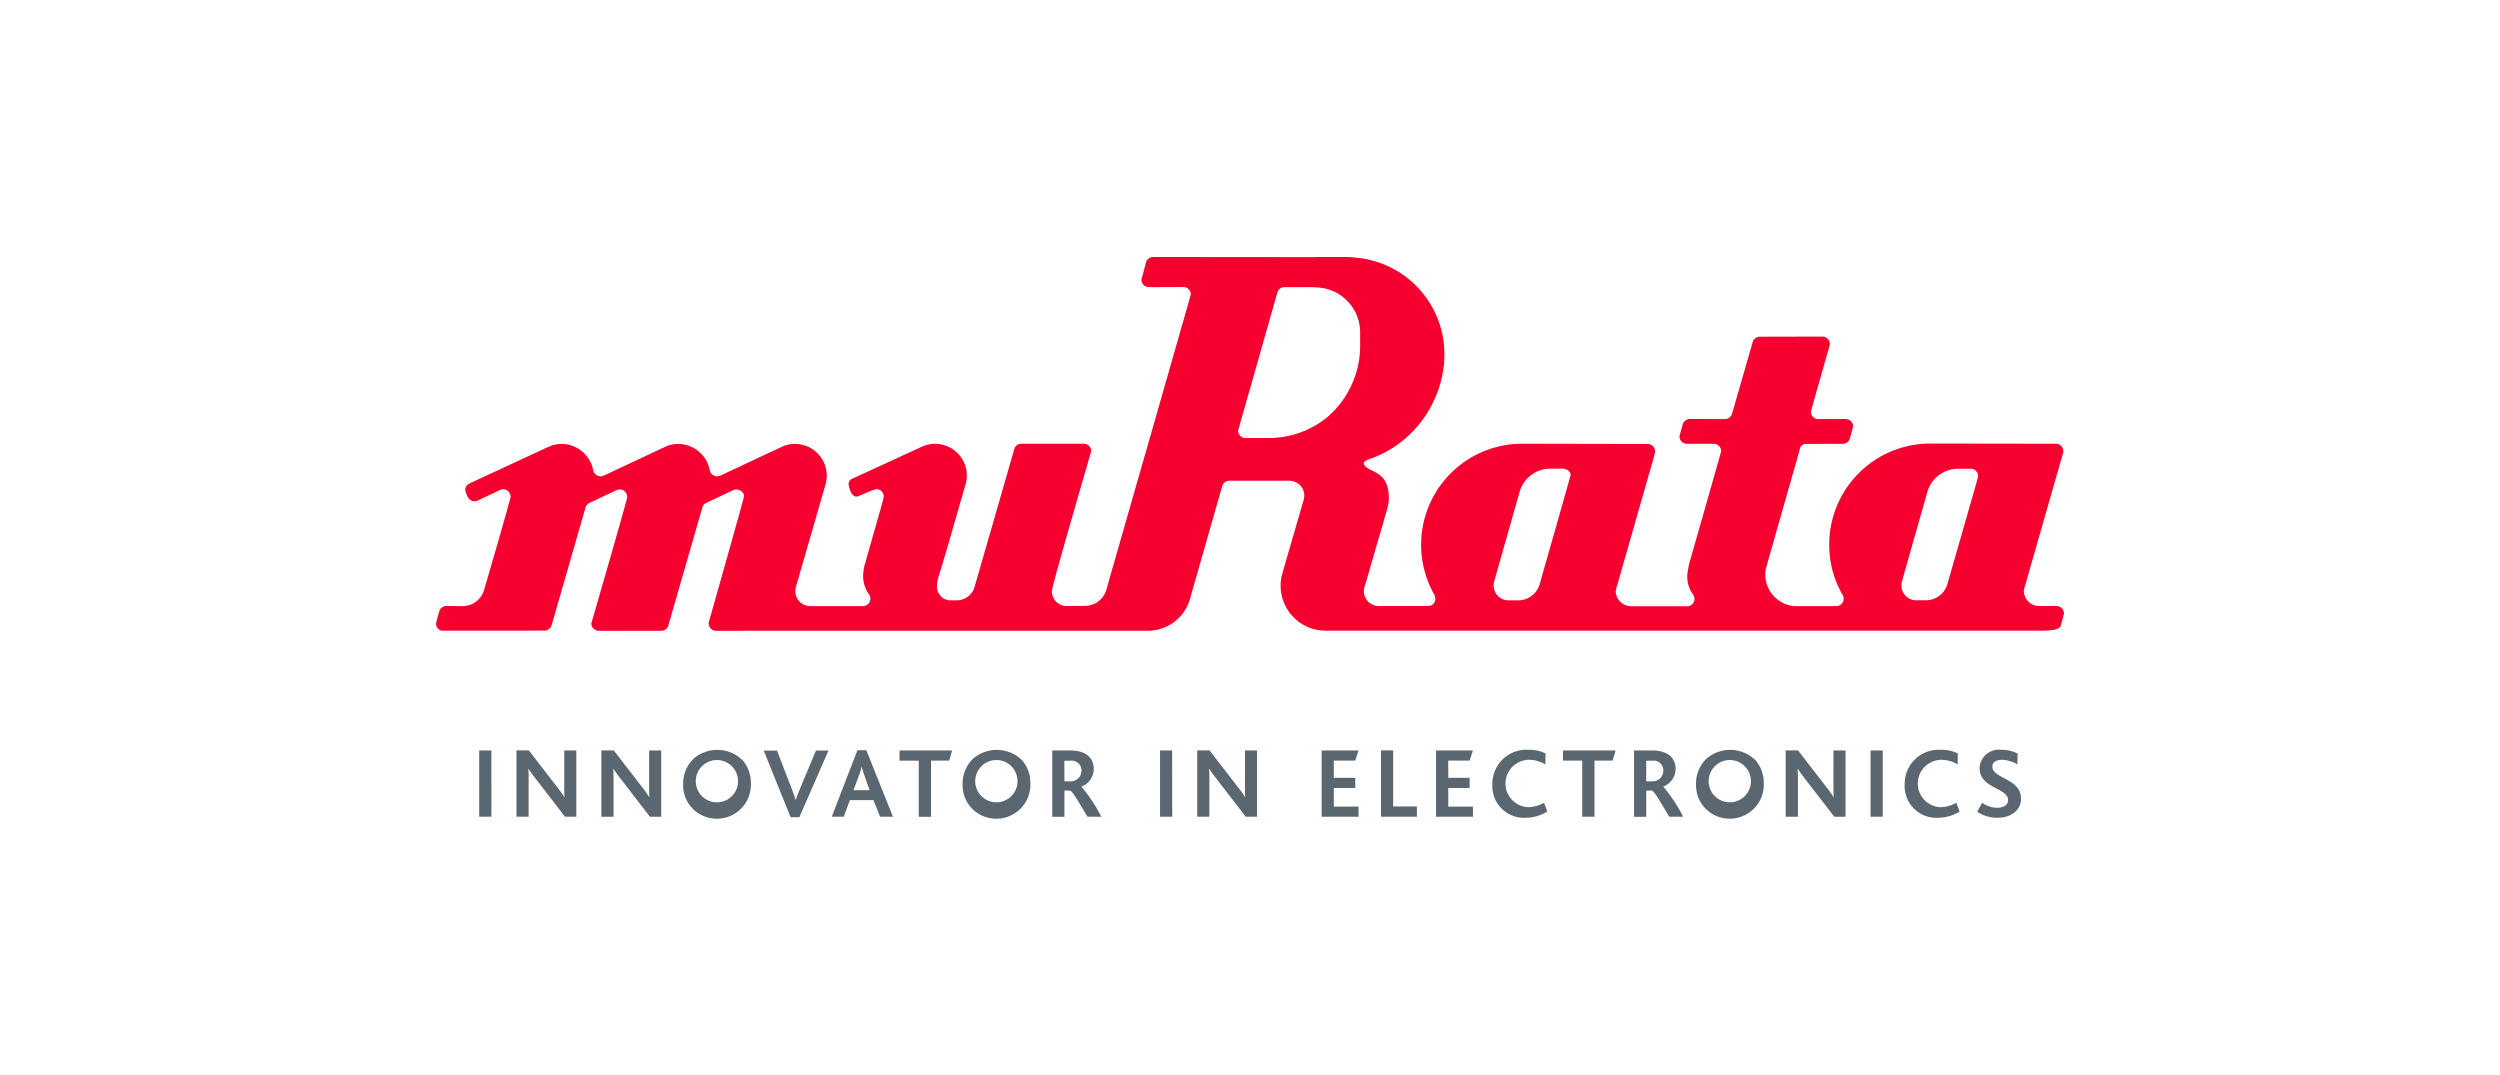 <svg xmlns="http://www.w3.org/2000/svg" width="214" height="92" viewBox="0 0 214 92"><defs><style>.a{fill:none;}.b{fill:#5b6770;}.c{fill:#f5002f;}</style></defs><title>MurataLogo</title><rect class="a" width="214" height="92"/><path class="b" d="M173,68.372c0-1.765-2.454-1.7-2.454-2.756,0-.379.361-.576.818-.576a2.72,2.72,0,0,1,1.326.395l.017-.929a2.914,2.914,0,0,0-1.4-.319,1.637,1.637,0,0,0-1.852,1.558,1.463,1.463,0,0,0,.371,1.017c.689.775,2.067.921,2.067,1.731,0,.474-.5.654-.939.654a2.257,2.257,0,0,1-1.283-.43l-.422.766A3.032,3.032,0,0,0,171,70c1.119,0,2-.629,2-1.628m-5.253,1.094-.284-.749a2.875,2.875,0,0,1-1.4.378,2.03,2.03,0,0,1,.078-4.055,2.681,2.681,0,0,1,1.438.4l.009-.947a3.143,3.143,0,0,0-1.473-.31,2.907,2.907,0,0,0-3.074,2.945A2.709,2.709,0,0,0,165.9,70a3.478,3.478,0,0,0,1.843-.534m-6.58-5.228h-1.042v5.676h1.042Zm-3.186,5.676V64.238h-1.034V67.4c0,.25,0,.577.018.827h-.018a7.4,7.4,0,0,0-.559-.793l-2.472-3.2h-1.059v5.676H153.9V66.572c0-.267-.009-.568-.026-.758h.017c.155.242.319.457.56.776l2.566,3.324ZM149.865,67.1a1.81,1.81,0,1,1-1.791-2.041,1.811,1.811,0,0,1,1.791,2.041m1.111-.016a2.927,2.927,0,0,0-.715-2.016A3.092,3.092,0,0,0,146,65.013a2.966,2.966,0,0,0-.819,2.119,2.845,2.845,0,0,0,.9,2.17,2.917,2.917,0,0,0,4.9-2.221m-8.6-1.12a.915.915,0,0,1-.939.921h-.525V65.117h.517a.831.831,0,0,1,.947.844m1.7,3.953a13.614,13.614,0,0,0-1.7-2.575V67.33a1.625,1.625,0,0,0,1.051-1.49c0-.869-.551-1.6-2.024-1.6h-1.533v5.676h1.042V67.675h.483c.215.068.611.775,1.489,2.239Zm-5.787-5.676h-4.5v.87h1.645v4.806h1.051V65.108h1.55Zm-5.839,5.228-.284-.749a2.875,2.875,0,0,1-1.4.378,2.03,2.03,0,0,1,.077-4.055,2.681,2.681,0,0,1,1.438.4l.009-.947a3.143,3.143,0,0,0-1.473-.31,2.907,2.907,0,0,0-3.074,2.945A2.709,2.709,0,0,0,130.6,70a3.478,3.478,0,0,0,1.843-.534m-6.356.448v-.87H123.97V67.451H125.8v-.87H123.97V65.108H125.8l.284-.87h-3.16v5.676Zm-4.8,0v-.879h-2.032v-4.8h-1.042v5.676Zm-4.995,0v-.87h-2.118V67.451h1.834v-.87h-1.834V65.108h1.834l.284-.87h-3.16v5.676Zm-8.689,0V64.238h-1.033V67.4c0,.25,0,.577.017.827h-.017a7.587,7.587,0,0,0-.56-.793l-2.472-3.2h-1.059v5.676h1.042V66.572c0-.267-.009-.568-.026-.758h.017c.155.242.319.457.56.776l2.567,3.324Zm-7.268-5.676H99.3v5.676h1.042Zm-7.76,1.723a.914.914,0,0,1-.938.921h-.526V65.117h.517a.831.831,0,0,1,.947.844m1.7,3.953a13.614,13.614,0,0,0-1.7-2.575V67.33a1.625,1.625,0,0,0,1.051-1.49c0-.869-.551-1.6-2.024-1.6H90.073v5.676h1.042V67.675H91.6c.215.068.611.775,1.49,2.239ZM87.085,67.1a1.81,1.81,0,1,1-1.791-2.041A1.811,1.811,0,0,1,87.085,67.1m1.111-.016a2.927,2.927,0,0,0-.715-2.016,3.093,3.093,0,0,0-4.263-.052,2.969,2.969,0,0,0-.818,2.119,2.845,2.845,0,0,0,.9,2.17,2.917,2.917,0,0,0,4.9-2.221m-6.7-2.843H77v.87h1.645v4.806H79.7V65.108h1.55Zm-7.062,3.4H73.057l.491-1.317a4.56,4.56,0,0,0,.207-.689h.008a6.04,6.04,0,0,0,.215.706Zm2,2.274-2.282-5.7h-.758l-2.2,5.7h1.025l.525-1.421h2.024l.56,1.421Zm-5.519-5.667H69.846l-1.352,3.229c-.155.362-.267.681-.37.982h-.018c-.1-.31-.232-.663-.361-1.007l-1.232-3.2H65.376l2.3,5.7h.749ZM63.163,67.1a1.81,1.81,0,1,1-1.791-2.041A1.811,1.811,0,0,1,63.163,67.1m1.111-.016a2.927,2.927,0,0,0-.715-2.016,3.093,3.093,0,0,0-4.263-.052,2.969,2.969,0,0,0-.818,2.119,2.845,2.845,0,0,0,.9,2.17,2.917,2.917,0,0,0,4.9-2.221M56.6,69.914V64.238H55.567V67.4c0,.25,0,.577.018.827h-.018a7.552,7.552,0,0,0-.559-.793l-2.472-3.2H51.477v5.676h1.042V66.572c0-.267-.009-.568-.026-.758h.017c.155.242.319.457.56.776l2.566,3.324Zm-7.269,0V64.238H48.3V67.4c0,.25,0,.577.017.827H48.3a7.587,7.587,0,0,0-.56-.793l-2.471-3.2h-1.06v5.676H45.25V66.572c0-.267-.008-.568-.025-.758h.017c.155.242.318.457.56.776l2.566,3.324Zm-7.268-5.676H41.022v5.676h1.042Z"/><path class="c" d="M169.334,40.758c0,.061-.645,2.3-.645,2.3l-2,6.968a1.915,1.915,0,0,1-1.834,1.358l-.839,0a1.26,1.26,0,0,1-1.253-1.285,1.578,1.578,0,0,1,.031-.3l2.177-7.653a2.722,2.722,0,0,1,2.63-2.02l1.087-.005a.641.641,0,0,1,.641.641m-34.907-.008c-.053.2-.846,3-.846,3L131.8,49.99a1.918,1.918,0,0,1-1.85,1.4l-.838,0a1.26,1.26,0,0,1-1.253-1.285,1.6,1.6,0,0,1,.027-.283l2.182-7.679a2.723,2.723,0,0,1,2.633-2.025h1.087c.355,0,.736.3.641.637m-18-12.3,0,1.144a8.045,8.045,0,0,1-2.949,6.221,7.947,7.947,0,0,1-4.886,1.678v-.008l-.6.008-1.375,0a.641.641,0,0,1-.639-.641l3.349-11.771a.637.637,0,0,1,.626-.507l2.59,0V24.6h.007a3.856,3.856,0,0,1,3.877,3.855m60.142,10.417a.623.623,0,0,0,.049-.252.639.639,0,0,0-.641-.636l-.535,0-10.218-.015a8.644,8.644,0,0,0-8.643,8.644,8.457,8.457,0,0,0,1.14,4.3.636.636,0,0,1-.545.972l-3.59,0v0a2.719,2.719,0,0,1-2.479-2.709,3.026,3.026,0,0,1,.039-.459c.9-3.2,2.658-9.339,2.658-9.339l.253-.908A.525.525,0,0,1,154.6,38l3.133-.008a.646.646,0,0,0,.593-.387s.3-1.026.3-1.1a.64.64,0,0,0-.641-.637l-2.326.008a.638.638,0,0,1-.641-.641c0-.084,1.438-5.1,1.438-5.1s.179-.6.179-.689a.635.635,0,0,0-.639-.635l-5.35.011a.648.648,0,0,0-.606.425h0l-1.77,6.146a.637.637,0,0,1-.621.481l-2.991-.008a.639.639,0,0,0-.612.455s-.281,1-.281,1.028a.638.638,0,0,0,.641.641l2.293,0a.632.632,0,0,1,.633.633c0,.041-1.74,6.141-2.721,9.573a8.874,8.874,0,0,0-.181,1.017,2.647,2.647,0,0,0,.5,1.688.628.628,0,0,1-.446.993h-4.839a1.335,1.335,0,0,1-1.343-1.278,1.138,1.138,0,0,1,.07-.31l1.724-6.027,1.429-4.992s.152-.568.152-.648a.639.639,0,0,0-.637-.637l-.911,0-9.838-.019A8.65,8.65,0,0,0,122.8,50.944a1.639,1.639,0,0,1,.061.3.593.593,0,0,1-.6.628l-4.234.009a1.285,1.285,0,0,1-1.282-1.282,1.253,1.253,0,0,1,.044-.324l.056-.226h.018l1.831-6.314a3.84,3.84,0,0,0,.192-1.071c0-2.373-1.6-2.18-2.075-2.818,0,0-.326-.285.373-.532a9.517,9.517,0,0,0,5.7-5.349,9.167,9.167,0,0,0,.757-3.646,8.3,8.3,0,0,0-7.583-8.265A8.387,8.387,0,0,0,115.18,22l-2.638,0v.011L100.718,22l-.009,0-1.994,0a.644.644,0,0,0-.631.525l-.378,1.416a.64.64,0,0,0,.642.638l2.947-.01a.643.643,0,0,1,.59.391.629.629,0,0,1,.049.241c0,.033-1.826,6.416-3.639,12.747h0c-1.8,6.276-3.587,12.516-3.587,12.516a1.916,1.916,0,0,1-1.849,1.4l-1.539.01a1.255,1.255,0,0,1-1.281-1.282c.038-.583,3.367-11.926,3.367-11.974a.641.641,0,0,0-.642-.636H87.434a.637.637,0,0,0-.63.528L83.4,50.324a1.605,1.605,0,0,1-1.438,1.065l-.7,0A1.176,1.176,0,0,1,80.209,50.1a1.845,1.845,0,0,1,.03-.34l.07-.293.743-2.45L82.7,41.282a2.758,2.758,0,0,0,.061-.568,2.721,2.721,0,0,0-2.721-2.722,2.69,2.69,0,0,0-1.176.269L73,40.958a.511.511,0,0,0-.354.568,3.558,3.558,0,0,0,.233.7c.116.16.317.332.52.269.334-.112,1.349-.589,1.608-.62a.621.621,0,0,1,.641.643c0,.069-.249.986-.249.986L73.975,48.5a4.758,4.758,0,0,0-.088.687,2.65,2.65,0,0,0,.5,1.688.625.625,0,0,1,.119.368.639.639,0,0,1-.641.64l-4.507,0a1.283,1.283,0,0,1-1.28-1.282,1.261,1.261,0,0,1,.046-.339l2.507-8.682a3.14,3.14,0,0,0,.138-.856A2.72,2.72,0,0,0,68.053,38a2.653,2.653,0,0,0-1.168.265l-4.367,2.045-.82.385a.793.793,0,0,1-.309.08.659.659,0,0,1-.634-.528A2.772,2.772,0,0,0,58.071,38a2.673,2.673,0,0,0-1.172.265l-4.657,2.186-.52.244a.812.812,0,0,1-.311.08.642.642,0,0,1-.632-.513A2.773,2.773,0,0,0,48.094,38a2.614,2.614,0,0,0-1.174.269l-.031.007-6.682,3.1a.61.61,0,0,0-.377.582,2.073,2.073,0,0,0,.215.583.642.642,0,0,0,.58.368.669.669,0,0,0,.276-.063l1.886-.9a.628.628,0,0,1,.281-.065.644.644,0,0,1,.639.643c0,.206-2.262,7.953-2.262,7.953a1.918,1.918,0,0,1-1.851,1.409l-1.382-.011a.639.639,0,0,0-.612.454s-.236.8-.268,1.019a.586.586,0,0,0,.639.64h7.488l0-.006,1.141,0a.649.649,0,0,0,.607-.425h0l2.886-10.018a.685.685,0,0,1,.33-.471l1.524-.721.829-.391a.675.675,0,0,1,.271-.058.641.641,0,0,1,.642.638.524.524,0,0,1-.023.154c-.839,3.106-3.045,10.632-3.045,10.671a.641.641,0,0,0,.642.636H56.6a.636.636,0,0,0,.63-.528l2.92-10.132a.68.68,0,0,1,.257-.269l1.7-.8.657-.311a.673.673,0,0,1,.273-.058c.351,0,.7.292.638.638-.064.369-2.834,10.138-2.834,10.138s-.179.6-.179.688a.635.635,0,0,0,.639.635l3.233-.007H98.192a3.746,3.746,0,0,0,3.647-2.643l2.779-9.725a.64.64,0,0,1,.616-.471h5.135a1.281,1.281,0,0,1,1.282,1.28,1.375,1.375,0,0,1-.025.244l-1.85,6.387a3.848,3.848,0,0,0,3.688,4.922h3.119l-1.02,0,59.21,0c1.329,0,1.589-.221,1.648-.509,0,0,.253-.921.253-.961a.639.639,0,0,0-.64-.643l-1.458.008a1.337,1.337,0,0,1-1.342-1.282,1.283,1.283,0,0,1,.069-.313l2.075-7.251,1.033-3.608Z"/></svg>